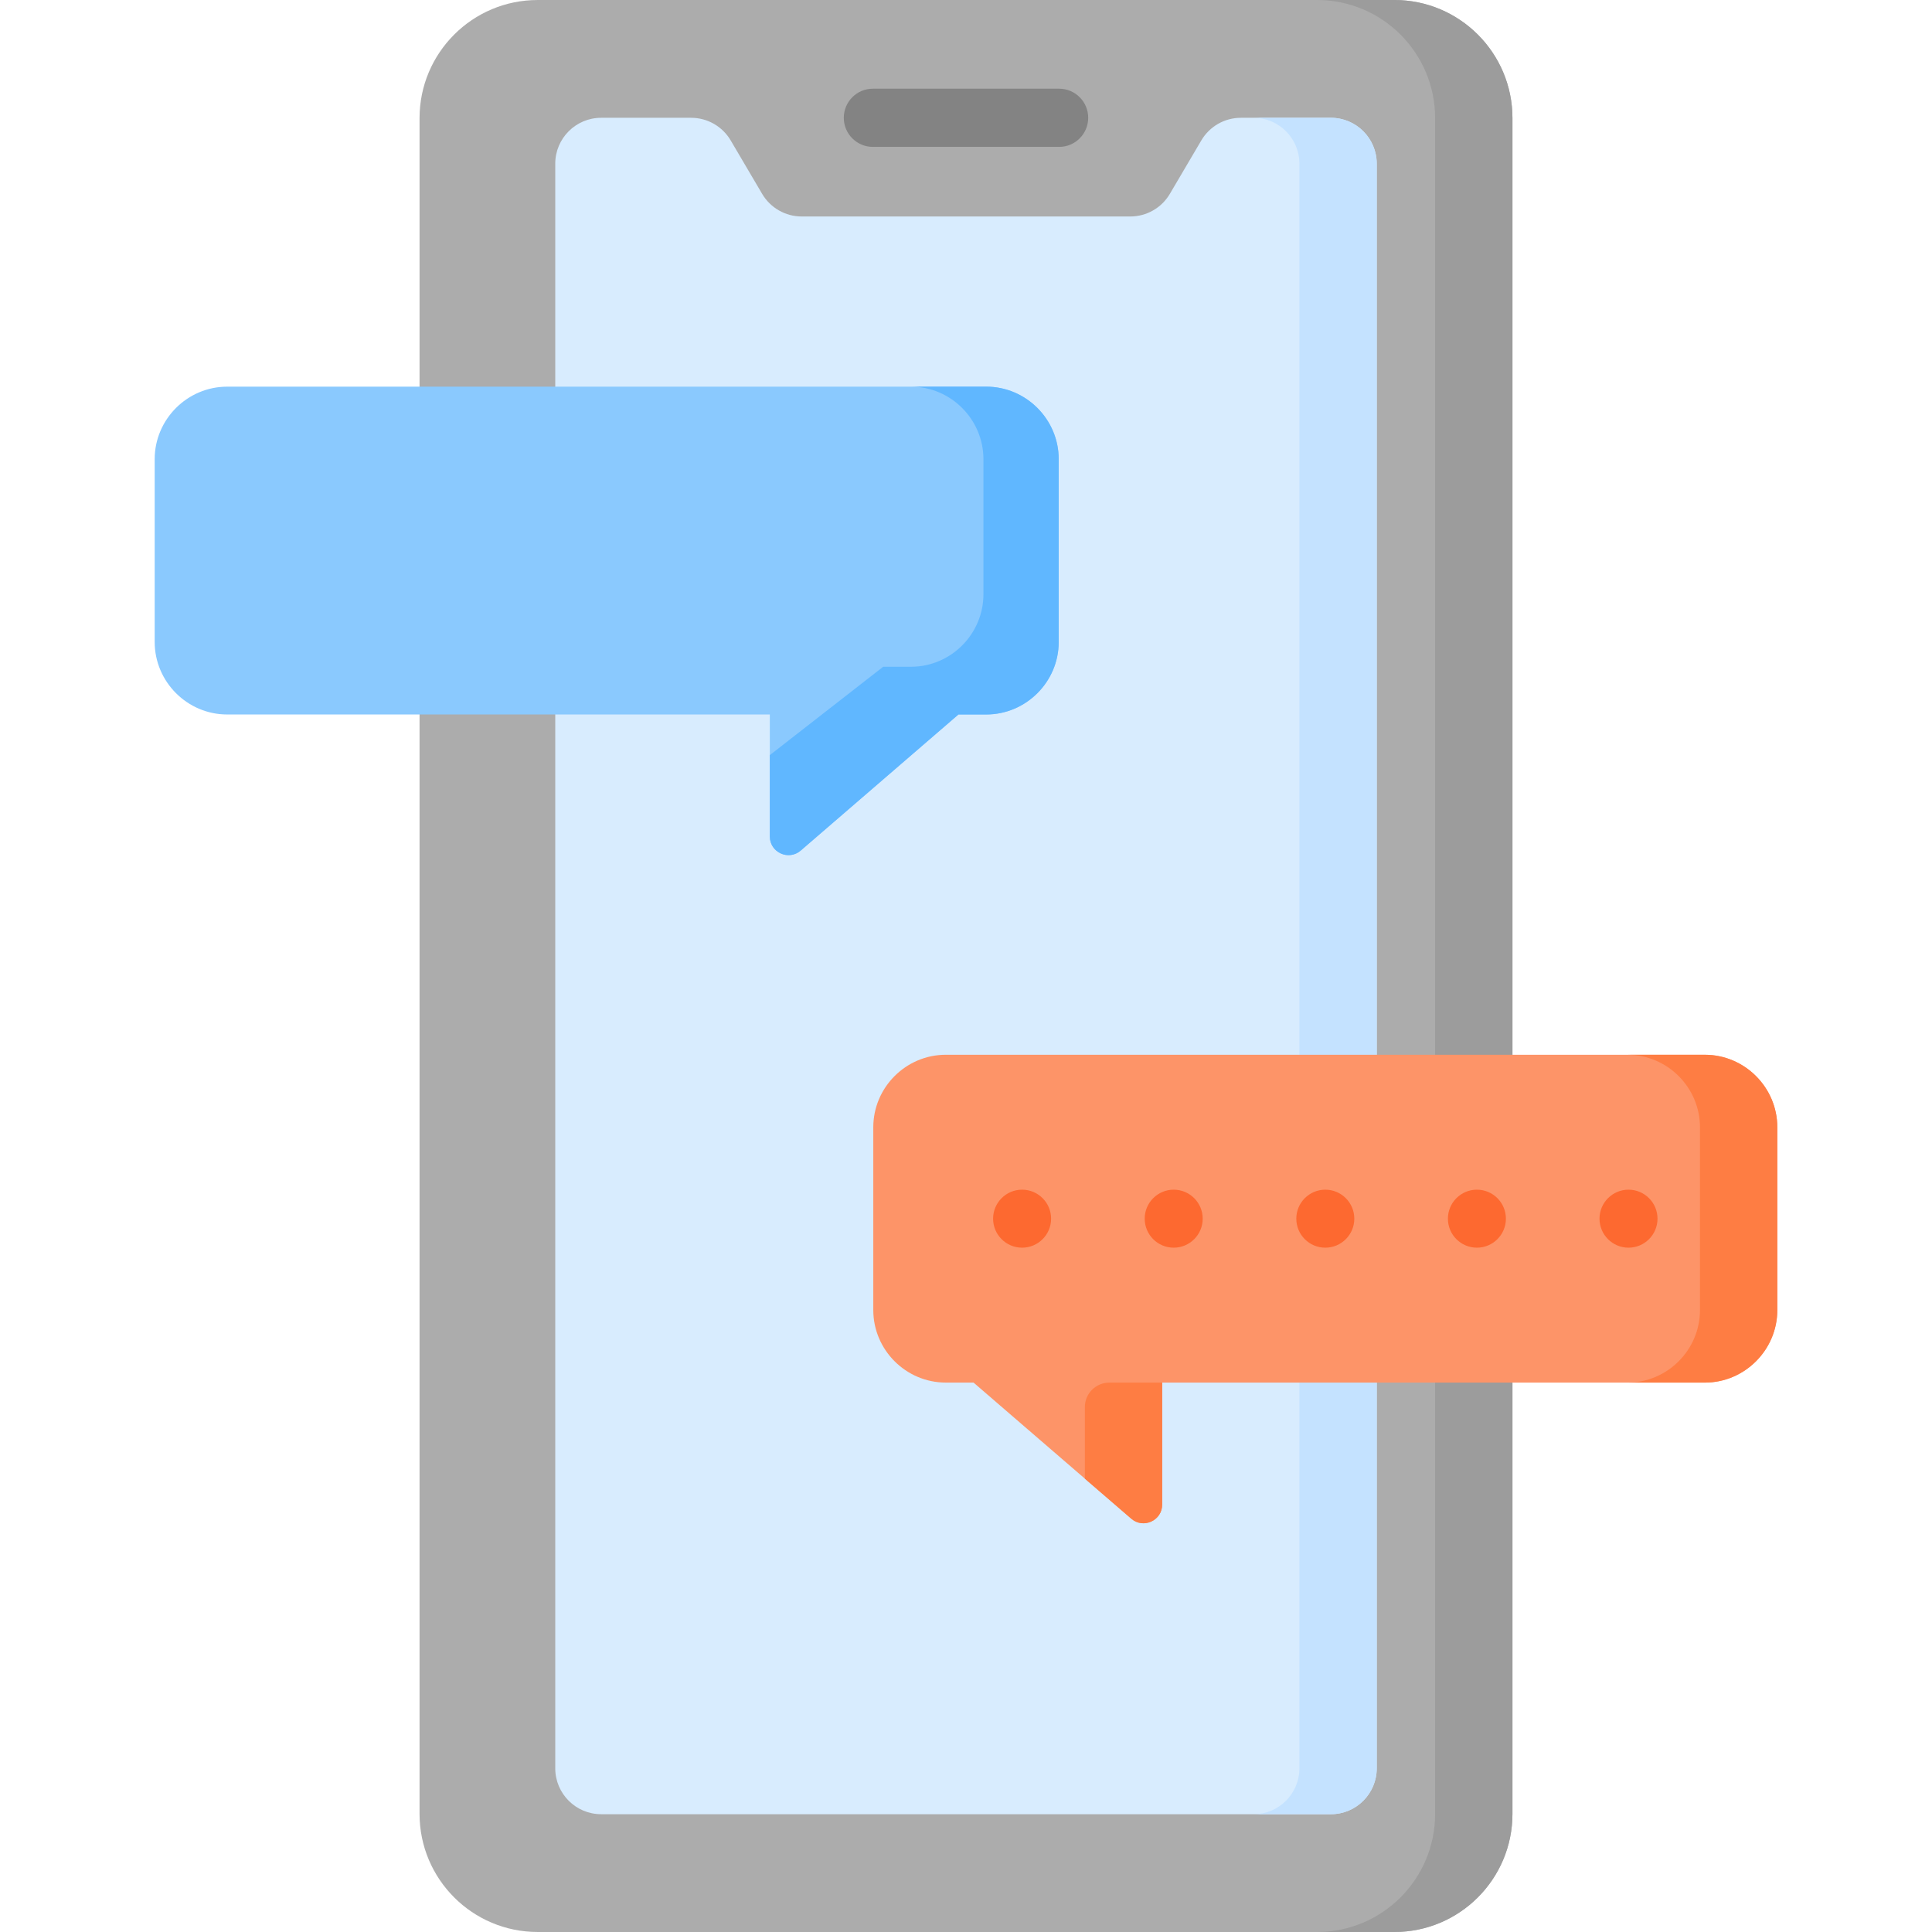 <svg id="Capa_1" enable-background="new 0 0 512 512" height="512" viewBox="0 0 512 512" width="512" xmlns="http://www.w3.org/2000/svg"><g><g><path d="m369.503 511.999h-227.006c-17.293 0-31.312-14.019-31.312-31.312v-449.374c0-17.293 14.019-31.312 31.312-31.312h227.006c17.293 0 31.312 14.019 31.312 31.312v449.375c0 17.293-14.019 31.311-31.312 31.311z" fill="#acacac"/><path d="m400.815 31.314v449.373c0 17.296-14.017 31.314-31.313 31.314h-20.493c17.296 0 31.313-14.017 31.313-31.314v-449.373c-.001-17.297-14.018-31.314-31.314-31.314h20.493c17.296 0 31.314 14.017 31.314 31.314z" fill="#9c9c9c"/><path d="m318.361 37.213-8.337 14.162c-2.187 3.716-6.177 5.997-10.489 5.997h-43.535-43.535c-4.312 0-8.302-2.281-10.489-5.997l-8.336-14.162c-2.187-3.716-6.177-5.997-10.489-5.997h-23.833c-6.722 0-12.171 5.449-12.171 12.171v425.225c0 6.722 5.449 12.171 12.171 12.171h96.682 96.683c6.722 0 12.171-5.449 12.171-12.171v-425.224c0-6.722-5.449-12.171-12.171-12.171h-23.833c-4.312-.001-8.302 2.28-10.489 5.996z" fill="#d8ecfe"/><path d="m364.849 43.384v425.232c0 6.722-5.441 12.173-12.163 12.173h-20.493c6.722 0 12.163-5.451 12.163-12.173v-425.232c0-6.722-5.441-12.173-12.163-12.173h20.493c6.722 0 12.163 5.451 12.163 12.173z" fill="#c4e2ff"/><g><path d="m280.674 38.928h-49.348c-4.259 0-7.712-3.453-7.712-7.712s3.453-7.712 7.712-7.712h49.348c4.26 0 7.712 3.453 7.712 7.712s-3.452 7.712-7.712 7.712z" fill="#838383"/></g></g><path d="m261.345 102.468h-201.128c-10.574 0-19.225 8.651-19.225 19.225v48.429c0 10.574 8.651 19.225 19.225 19.225h143.794v32.323c0 4.236 4.975 6.515 8.183 3.748l41.808-36.07h7.342c10.574 0 19.225-8.651 19.225-19.225v-48.429c.001-10.575-8.65-19.226-19.224-19.226z" fill="#8ac9fe"/><path d="m280.571 121.688v48.435c0 10.575-8.648 19.223-19.223 19.223h-7.347l-41.806 36.068c-3.207 2.767-8.187.492-8.187-3.74v-21.56l30.043-23.413h7.347c10.574 0 19.223-8.648 19.223-19.223v-35.79c0-10.564-8.648-19.223-19.223-19.223h19.95c10.575.001 19.223 8.659 19.223 19.223z" fill="#60b7ff"/><path d="m451.783 279.522h-201.128c-10.574 0-19.225 8.652-19.225 19.225v48.429c0 10.574 8.651 19.225 19.225 19.225h7.342l41.808 36.071c3.207 2.767 8.183.489 8.183-3.748v-32.323h143.794c10.574 0 19.225-8.651 19.225-19.225v-48.429c.001-10.574-8.651-19.225-19.224-19.225z" fill="#fd9468"/><path d="m293.978 366.407h14.013v32.318c0 4.238-4.978 6.518-8.187 3.75l-12.306-10.615v-18.973c0-3.579 2.901-6.48 6.48-6.48z" fill="#fe7d43"/><path d="m471.003 298.749v48.425c0 10.574-8.648 19.233-19.223 19.233h-20.493c10.574 0 19.223-8.658 19.223-19.233v-48.425c0-10.574-8.648-19.223-19.223-19.223h20.493c10.575 0 19.223 8.648 19.223 19.223z" fill="#fe7d43"/><g fill="#fd6930"><circle cx="270.867" cy="322.962" r="7.685"/><circle cx="311.043" cy="322.962" r="7.685"/><circle cx="351.219" cy="322.962" r="7.685"/><circle cx="391.395" cy="322.962" r="7.685"/><circle cx="431.571" cy="322.962" r="7.685"/></g></g></svg>